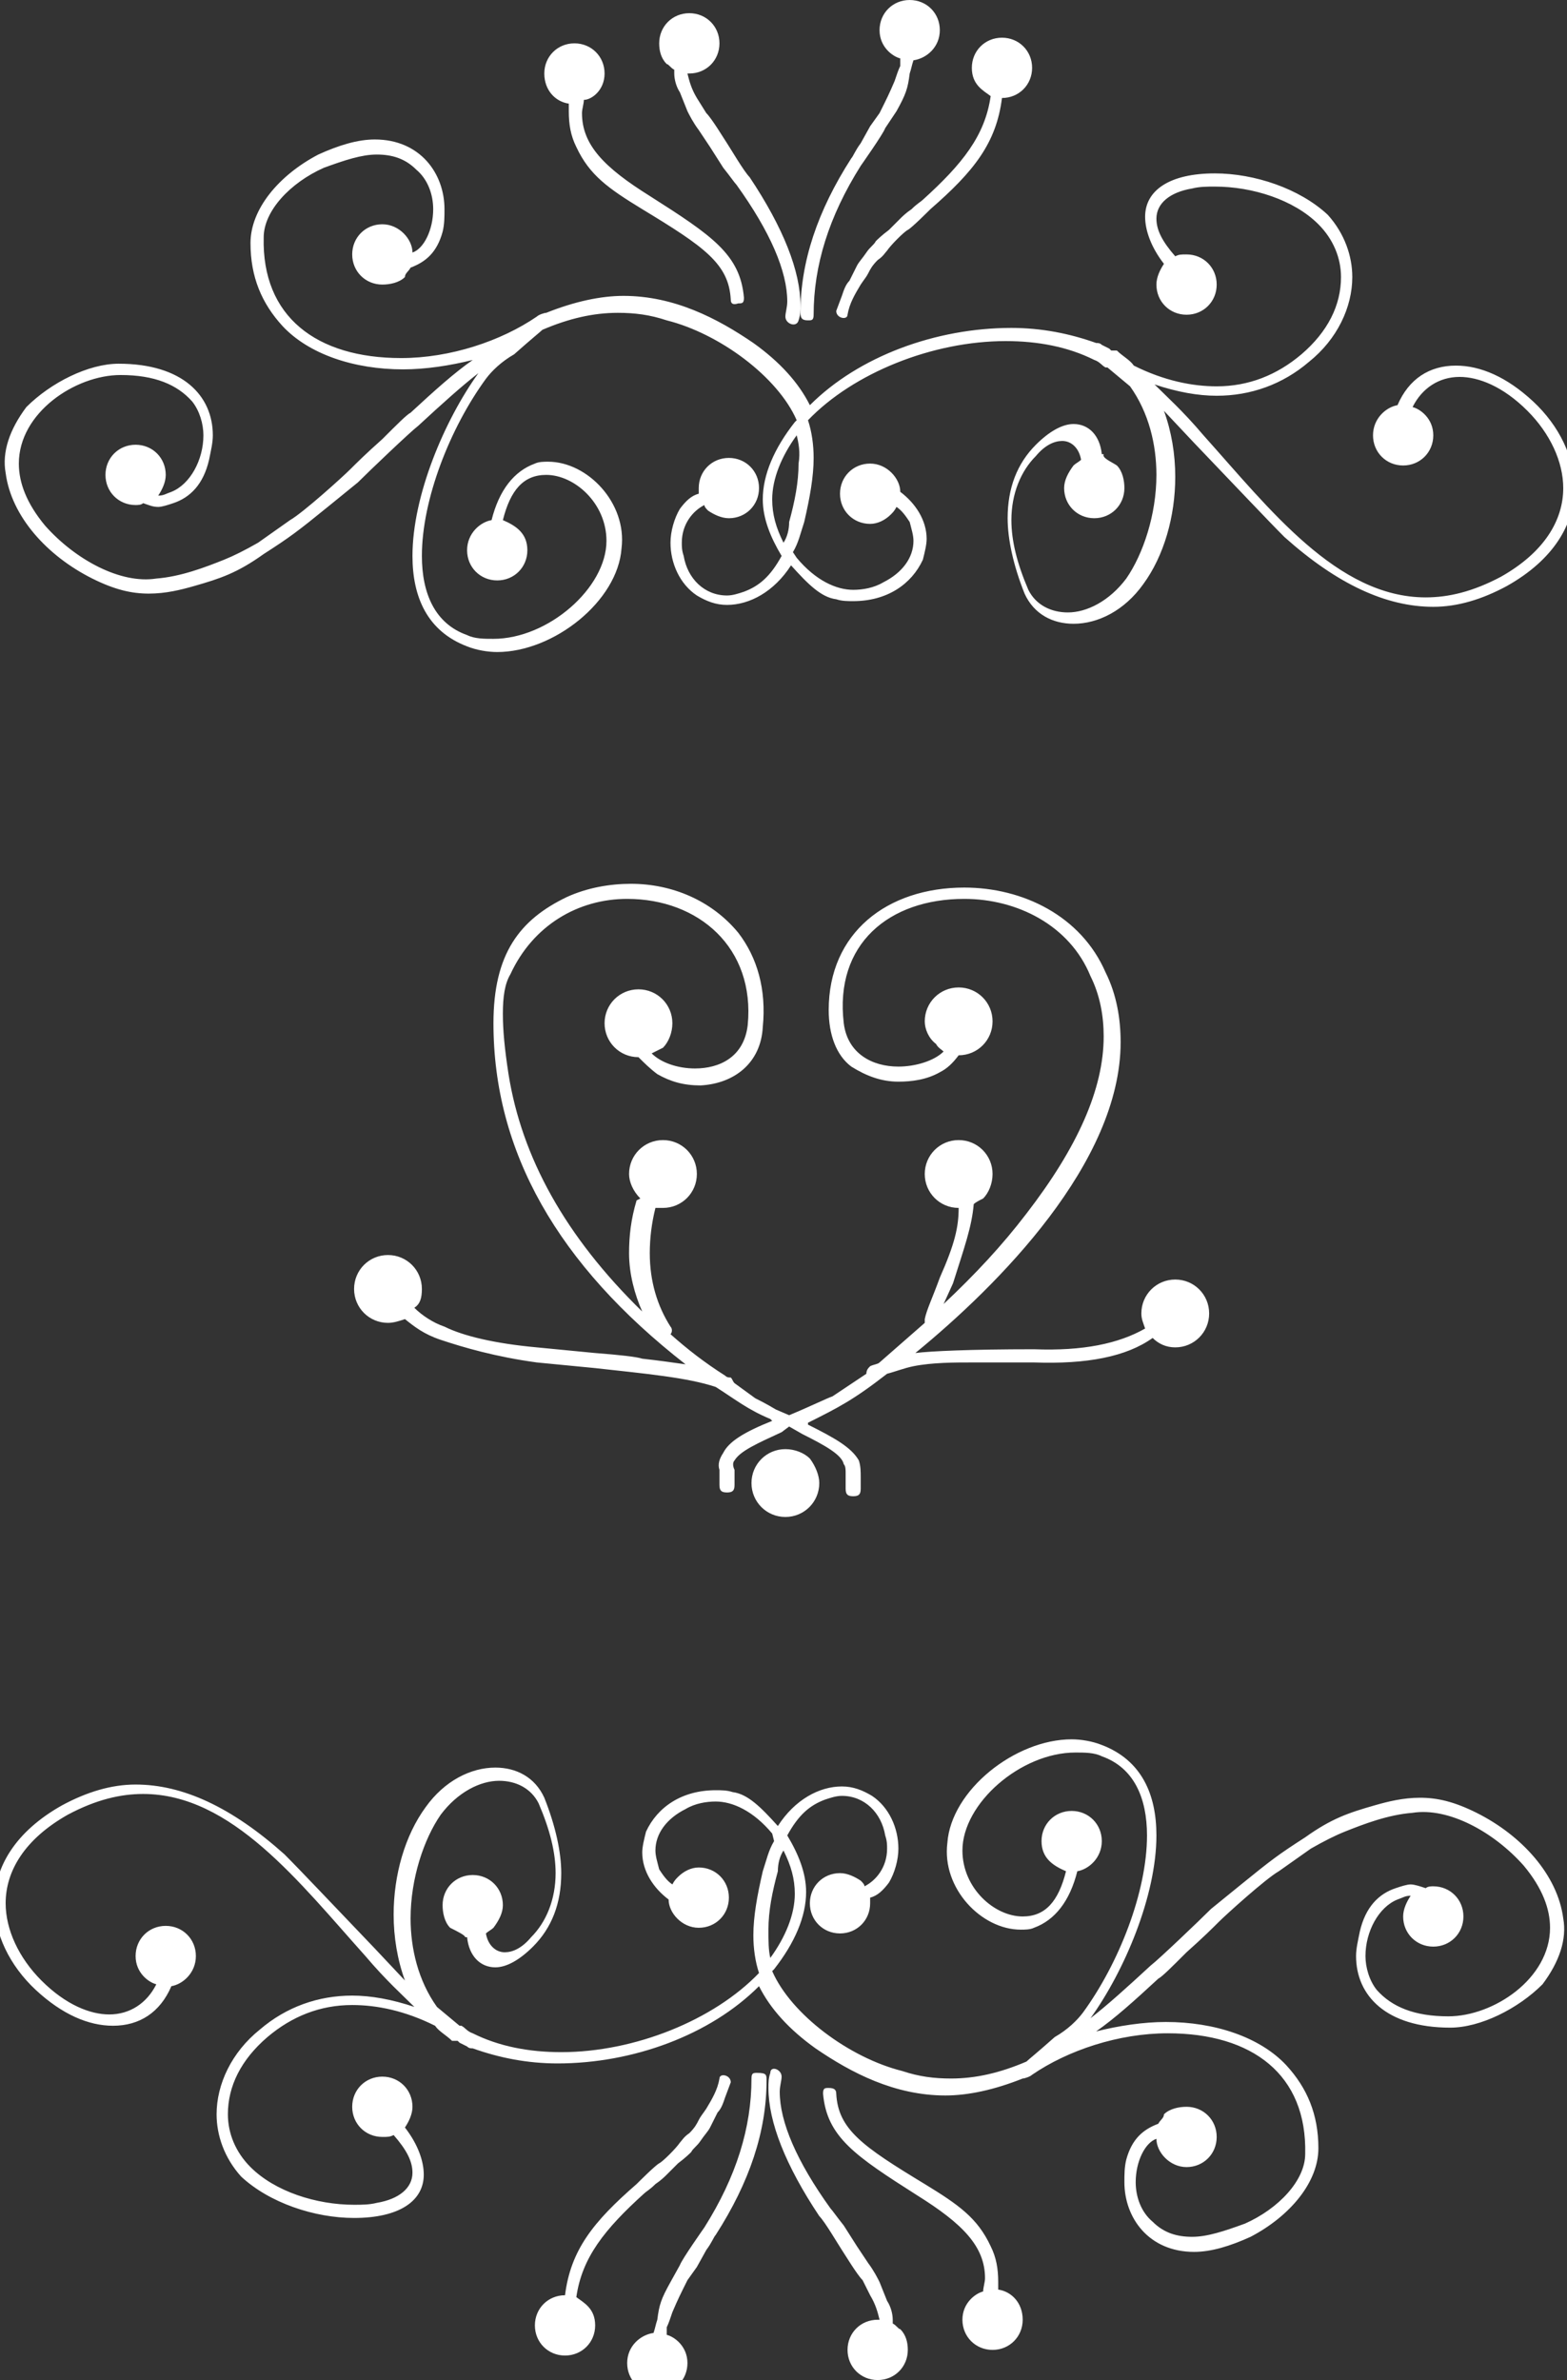 <?xml version="1.0" encoding="utf-8"?>
<!-- Generator: Adobe Illustrator 18.1.1, SVG Export Plug-In . SVG Version: 6.00 Build 0)  -->
<svg version="1.1" id="Layer_1" xmlns="http://www.w3.org/2000/svg" xmlns:xlink="http://www.w3.org/1999/xlink" x="0px" y="0px"
	 viewBox="0 0 83.2 126.3" enable-background="new 0 0 83.2 126.3" xml:space="preserve">
<rect x="0" y="0" width="83.2" height="126.3" fill="#333333" stroke="none"/>
<g>
	<g>
		<g>
			<path fill="#FFFFFF" d="M59.3,24.7c0.3,0.3,0.4,0.8,0.4,1.2c0,0.9-0.7,1.6-1.6,1.6s-1.6-0.7-1.6-1.6c0-0.4,0.2-0.8,0.5-1.2
				c0.1-0.1,0.3-0.2,0.4-0.3c-0.1-0.6-0.5-1-1-1c-0.4,0-0.9,0.2-1.4,0.8c-0.8,0.8-1.3,2-1.3,3.4c0,1.1,0.3,2.3,0.9,3.7
				c0.4,0.8,1.2,1.2,2.1,1.2c1,0,2.2-0.6,3.1-1.8c0.9-1.3,1.6-3.4,1.6-5.5c0-1.6-0.4-3.3-1.4-4.7l-1.2-1h-0.1
				c-0.2-0.1-0.3-0.3-0.6-0.4c-1.4-0.7-3-1-4.7-1c-3.9,0-8.1,1.7-10.5,4.2c0.2,0.6,0.3,1.3,0.3,2c0,1-0.2,2.1-0.5,3.4
				c-0.2,0.6-0.3,1.1-0.6,1.6l0.2,0.3c1,1.2,2.1,1.7,3,1.7c0.5,0,1.1-0.1,1.6-0.4c1-0.5,1.6-1.3,1.6-2.2c0-0.3-0.1-0.6-0.2-1
				c-0.2-0.3-0.4-0.6-0.7-0.8c-0.1,0.2-0.2,0.3-0.3,0.4c-0.3,0.3-0.7,0.5-1.1,0.5c-0.9,0-1.6-0.7-1.6-1.6c0-0.9,0.7-1.6,1.6-1.6
				c0.9,0,1.6,0.8,1.6,1.5c0.8,0.6,1.4,1.5,1.4,2.5c0,0.3-0.1,0.7-0.2,1.1c-0.6,1.3-1.9,2.2-3.7,2.2c-0.3,0-0.6,0-0.9-0.1
				c-0.8-0.1-1.5-0.8-2.4-1.8c-0.9,1.4-2.2,2.1-3.4,2.1c-0.6,0-1.1-0.2-1.6-0.5c-0.9-0.6-1.4-1.7-1.4-2.8c0-0.6,0.2-1.3,0.5-1.8
				c0.3-0.4,0.6-0.7,1-0.8c0-0.1,0-0.3,0-0.3c0-0.9,0.7-1.6,1.6-1.6c0.9,0,1.6,0.7,1.6,1.6s-0.7,1.6-1.6,1.6c-0.4,0-0.8-0.2-1.1-0.4
				c-0.1-0.1-0.2-0.2-0.2-0.3c-0.6,0.3-1.2,1-1.2,2c0,0.2,0,0.4,0.1,0.7c0.2,1.2,1.1,2.1,2.3,2.1c0.3,0,0.6-0.1,0.9-0.2
				c0.8-0.3,1.4-0.8,2-1.9c-0.6-1-1-2-1-3c0-1.3,0.6-2.7,1.7-4.1l0.1-0.1c-1-2.3-4.1-4.6-6.9-5.3c-0.9-0.3-1.7-0.4-2.6-0.4
				c-1.3,0-2.6,0.3-4,0.9c-0.1,0.1-0.6,0.5-1.5,1.3c-0.7,0.4-1.2,0.9-1.5,1.3c-1.9,2.6-3.4,6.4-3.4,9.4c0,2,0.7,3.6,2.4,4.2
				c0.4,0.2,0.9,0.2,1.4,0.2c2.9,0,6-2.7,6-5.2c0-2-1.7-3.5-3.2-3.5c-1.2,0-1.9,0.8-2.3,2.4c0.7,0.3,1.3,0.7,1.3,1.6
				s-0.7,1.6-1.6,1.6c-0.9,0-1.6-0.7-1.6-1.6s0.7-1.5,1.3-1.6c0.4-1.6,1.2-2.6,2.3-3c0.2-0.1,0.5-0.1,0.7-0.1c2.1,0,4.2,2.2,3.9,4.6
				c-0.2,2.8-3.6,5.5-6.6,5.5c-0.5,0-1.1-0.1-1.6-0.3c-2.1-0.8-2.9-2.6-2.9-4.8c0-3.2,1.7-7.2,3.5-9.7c-0.9,0.7-1.9,1.6-3.2,2.8
				c-0.4,0.3-2.6,2.4-3.2,3l-1.6,1.3c-1.6,1.3-2,1.6-3.4,2.5c-1.4,1-2.3,1.3-3.7,1.7c-0.7,0.2-1.5,0.4-2.4,0.4c-0.9,0-1.8-0.2-3-0.8
				c-2.4-1.2-4.3-3.3-4.6-5.6c-0.2-1.1,0.2-2.3,1.1-3.5c1.3-1.3,3.3-2.3,4.9-2.3c3.4,0,5,1.7,5,3.8c0,0.4-0.1,0.8-0.2,1.3
				c-0.3,1.3-1,2-1.9,2.3c-0.3,0.1-0.6,0.2-0.8,0.2c-0.3,0-0.5-0.1-0.8-0.2c-0.1,0.1-0.3,0.1-0.4,0.1c-0.9,0-1.6-0.7-1.6-1.6
				s0.7-1.6,1.6-1.6s1.6,0.7,1.6,1.6c0,0.4-0.2,0.8-0.4,1.1c0.3,0,0.4-0.1,0.7-0.2c1-0.4,1.7-1.7,1.7-3c0-0.6-0.2-1.3-0.6-1.8
				c-0.8-0.9-2-1.4-3.8-1.4c-2.4,0-5.4,2-5.4,4.7c0,1,0.4,2.1,1.4,3.3c1.6,1.8,4,3.1,5.9,2.8c1.3-0.1,2.6-0.6,3.6-1
				c0.5-0.2,1.1-0.5,1.8-0.9l1.7-1.2c0.7-0.4,2.8-2.3,3.2-2.7c0.3-0.3,0.8-0.8,1.7-1.6c0.8-0.8,1.3-1.3,1.5-1.4
				c1.3-1.2,2.3-2.1,3.3-2.8c-1.2,0.3-2.5,0.5-3.7,0.5c-2.6,0-5-0.8-6.4-2.3c-1.1-1.2-1.7-2.6-1.7-4.4c0-1.8,1.5-3.6,3.6-4.7
				c1.1-0.5,2.1-0.8,3-0.8c2.4,0,3.7,1.8,3.7,3.7c0,0.4,0,0.8-0.1,1.2c-0.3,1.1-0.9,1.6-1.7,1.9c-0.1,0.2-0.3,0.3-0.3,0.5
				c-0.3,0.3-0.8,0.4-1.2,0.4c-0.9,0-1.6-0.7-1.6-1.6s0.7-1.6,1.6-1.6c0.9,0,1.6,0.8,1.6,1.5c0.6-0.2,1.1-1.2,1.1-2.3
				c0-0.8-0.3-1.6-0.9-2.1c-0.6-0.6-1.3-0.8-2.1-0.8c-0.8,0-1.7,0.3-2.8,0.7c-1.8,0.8-3.2,2.3-3.2,3.7c-0.1,4.2,2.8,6.4,7.3,6.4
				c2.6,0,5.3-0.9,7.2-2.2c0.1-0.1,0.4-0.2,0.5-0.2c1.5-0.6,2.9-0.9,4.1-0.9c2.7,0,5,1.2,6.9,2.5c1.4,1,2.4,2.1,3,3.3
				c2.6-2.6,6.7-4.1,10.7-4.1c1.6,0,3.1,0.3,4.5,0.8c0.1,0,0.2,0,0.3,0.1l0.4,0.2l0.1,0.1h0.3c0.3,0.3,0.7,0.5,0.9,0.8
				c1.6,0.8,3.1,1.1,4.4,1.1c1.7,0,3.2-0.6,4.5-1.7c1.4-1.2,2.1-2.6,2.1-4.1c0-1-0.4-2-1.2-2.8c-1.3-1.3-3.5-2-5.5-2
				c-0.4,0-0.8,0-1.2,0.1c-1.2,0.2-1.9,0.8-1.9,1.6c0,0.6,0.3,1.2,1,2c0.2-0.1,0.3-0.1,0.6-0.1c0.9,0,1.6,0.7,1.6,1.6
				s-0.7,1.6-1.6,1.6c-0.9,0-1.6-0.7-1.6-1.6c0-0.4,0.2-0.8,0.4-1.1c-0.7-0.9-1-1.8-1-2.5c0-1.4,1.3-2.3,3.7-2.3
				c2.1,0,4.5,0.8,6,2.2c0.9,1,1.3,2.2,1.3,3.3c0,1.6-0.8,3.3-2.3,4.5c-1.4,1.2-3.1,1.8-4.9,1.8c-1,0-2.1-0.2-3.3-0.6
				c0.6,0.6,1.5,1.4,2.6,2.7c3.5,3.9,7.1,8.6,11.8,8.6c1.2,0,2.5-0.3,4-1.1c2.3-1.3,3.3-3,3.3-4.7c0-1.4-0.7-2.9-1.9-4.1
				c-1.3-1.3-2.6-1.8-3.6-1.8c-1.1,0-2,0.6-2.5,1.6c0.4,0.1,1.1,0.6,1.1,1.5c0,0.9-0.7,1.6-1.6,1.6c-0.9,0-1.6-0.7-1.6-1.6
				c0-0.9,0.7-1.5,1.3-1.6c0.6-1.4,1.7-2.1,3.1-2.1c1.3,0,2.7,0.6,4.1,1.9c1.4,1.3,2.2,3,2.2,4.6c0,1.9-1.1,3.8-3.6,5.2
				c-1.3,0.7-2.6,1.1-3.9,1.1c-2.5,0-5.1-1.2-7.9-3.7c-0.9-0.9-2.5-2.6-4.8-5l-1.6-1.7c0.4,1.1,0.6,2.3,0.6,3.5
				c0,2.1-0.6,4.2-1.7,5.7c-1,1.4-2.4,2.1-3.7,2.1c-1.1,0-2.1-0.5-2.6-1.6c-0.6-1.5-0.9-2.9-0.9-4c0-1.6,0.5-2.9,1.5-3.9
				c0.7-0.7,1.4-1.1,2-1.1c0.8,0,1.4,0.6,1.5,1.6c0.1,0,0.1,0,0.1,0C58.5,24.3,59,24.5,59.3,24.7L59.3,24.7z M38.8,15.9
				c-0.1-1.9-1.4-2.8-4.7-4.8c-1.8-1.1-2.8-1.8-3.5-3.3c-0.3-0.6-0.4-1.2-0.4-1.9c0-0.1,0-0.3,0-0.4c-0.7-0.1-1.3-0.7-1.3-1.6
				s0.7-1.6,1.6-1.6c0.9,0,1.6,0.7,1.6,1.6S31.4,5.3,31,5.3c0,0.2-0.1,0.5-0.1,0.7c0,1.7,1.2,2.9,3.6,4.4c3.3,2.1,4.8,3.1,5,5.4
				c0,0.3-0.1,0.3-0.3,0.3C38.9,16.2,38.8,16.1,38.8,15.9L38.8,15.9z M41.7,16.8c0-0.2,0.1-0.5,0.1-0.8c0-1.6-0.9-3.7-2.7-6.2
				c-0.1-0.1-0.3-0.4-0.7-0.9l-0.7-1.1l-0.6-0.9c-0.3-0.4-0.5-0.8-0.6-1l-0.4-1c-0.2-0.3-0.3-0.7-0.3-1c0-0.1,0-0.1,0-0.2
				c-0.2-0.1-0.3-0.3-0.4-0.3c-0.3-0.3-0.4-0.7-0.4-1.1c0-0.9,0.7-1.6,1.6-1.6s1.6,0.7,1.6,1.6s-0.7,1.6-1.6,1.6c0,0,0,0-0.1,0
				c0.1,0.4,0.2,0.8,0.5,1.3L37.5,6c0.3,0.3,0.9,1.3,1.1,1.6c0.2,0.3,0.9,1.5,1.2,1.8c1.8,2.7,2.7,5,2.7,6.8c0,0.3,0,0.5-0.1,0.8
				C42.3,17.4,41.7,17.2,41.7,16.8C41.7,16.8,41.7,16.8,41.7,16.8L41.7,16.8z M42.3,23.1c-0.8,1.1-1.3,2.3-1.3,3.4
				c0,0.8,0.2,1.5,0.6,2.3c0.2-0.3,0.3-0.7,0.3-1.1c0.3-1.1,0.5-2.1,0.5-3.1C42.5,24,42.4,23.5,42.3,23.1L42.3,23.1z M42.5,16.6
				c0-2.7,0.9-5.4,2.7-8.2c0.1-0.1,0.2-0.4,0.5-0.8l0.5-0.9L46.7,6c0.4-0.8,0.5-1,0.8-1.7c0.1-0.3,0.2-0.6,0.3-0.8
				c0-0.2,0-0.3,0-0.4c-0.4-0.1-1.1-0.6-1.1-1.5c0-0.9,0.7-1.6,1.6-1.6c0.9,0,1.6,0.7,1.6,1.6c0,0.9-0.7,1.5-1.4,1.6
				c-0.1,0.3-0.1,0.4-0.2,0.7c-0.1,0.8-0.2,1.1-0.7,2L47,6.8c-0.1,0.3-1.3,2-1.3,2c-1.7,2.7-2.5,5.3-2.5,7.9c0,0.3-0.1,0.3-0.3,0.3
				C42.6,17,42.5,16.9,42.5,16.6z M44.4,16.5l0.3-0.8c0.1-0.3,0.2-0.6,0.4-0.8l0.4-0.8c0.1-0.2,0.3-0.4,0.5-0.7s0.4-0.4,0.5-0.6
				c0.1-0.1,0.3-0.3,0.7-0.6c0.3-0.3,0.5-0.5,0.6-0.6s0.3-0.3,0.6-0.5c0.3-0.3,0.5-0.4,0.6-0.5c2.1-1.9,3.3-3.4,3.6-5.5
				c-0.4-0.3-1-0.6-1-1.5c0-0.9,0.7-1.6,1.6-1.6s1.6,0.7,1.6,1.6c0,0.9-0.7,1.6-1.6,1.6c-0.3,2.4-1.5,3.9-3.8,5.9
				c-0.1,0.1-1,1-1.2,1.1s-0.9,0.8-1.1,1.1c-0.1,0.1-0.2,0.3-0.5,0.5c-0.3,0.3-0.4,0.5-0.5,0.7c-0.1,0.2-0.2,0.3-0.4,0.6
				c-0.3,0.5-0.6,1-0.7,1.6C45,17,44.4,16.9,44.4,16.5C44.4,16.5,44.4,16.5,44.4,16.5L44.4,16.5z"/>
		</g>
	</g>
	<g>
		<g>
			<path fill="#FFFFFF" d="M23.9,102.3c-0.3-0.3-0.4-0.8-0.4-1.2c0-0.9,0.7-1.6,1.6-1.6s1.6,0.7,1.6,1.6c0,0.4-0.2,0.8-0.5,1.2
				c-0.1,0.1-0.3,0.2-0.4,0.3c0.1,0.6,0.5,1,1,1c0.4,0,0.9-0.2,1.4-0.8c0.8-0.8,1.3-2,1.3-3.4c0-1.1-0.3-2.3-0.9-3.7
				c-0.4-0.8-1.2-1.2-2.1-1.2c-1,0-2.2,0.6-3.1,1.8c-0.9,1.3-1.6,3.4-1.6,5.5c0,1.6,0.4,3.3,1.4,4.7l1.2,1h0.1
				c0.2,0.1,0.3,0.3,0.6,0.4c1.4,0.7,3,1,4.7,1c3.9,0,8.1-1.7,10.5-4.2c-0.2-0.6-0.3-1.3-0.3-2c0-1,0.2-2.1,0.5-3.4
				c0.2-0.6,0.3-1.1,0.6-1.6L41,97.3c-1-1.2-2.1-1.7-3-1.7c-0.5,0-1.1,0.1-1.6,0.4c-1,0.5-1.6,1.3-1.6,2.2c0,0.3,0.1,0.6,0.2,1
				c0.2,0.3,0.4,0.6,0.7,0.8c0.1-0.2,0.2-0.3,0.3-0.4c0.3-0.3,0.7-0.5,1.1-0.5c0.9,0,1.6,0.7,1.6,1.6c0,0.9-0.7,1.6-1.6,1.6
				c-0.9,0-1.6-0.8-1.6-1.5c-0.8-0.6-1.4-1.5-1.4-2.5c0-0.3,0.1-0.7,0.2-1.1c0.6-1.3,1.9-2.2,3.7-2.2c0.3,0,0.6,0,0.9,0.1
				c0.8,0.1,1.5,0.8,2.4,1.8c0.9-1.4,2.2-2.1,3.4-2.1c0.6,0,1.1,0.2,1.6,0.5c0.9,0.6,1.4,1.7,1.4,2.8c0,0.6-0.2,1.3-0.5,1.8
				c-0.3,0.4-0.6,0.7-1,0.8c0,0.1,0,0.3,0,0.3c0,0.9-0.7,1.6-1.6,1.6c-0.9,0-1.6-0.7-1.6-1.6s0.7-1.6,1.6-1.6c0.4,0,0.8,0.2,1.1,0.4
				c0.1,0.1,0.2,0.2,0.2,0.3c0.6-0.3,1.2-1,1.2-2c0-0.2,0-0.4-0.1-0.7c-0.2-1.2-1.1-2.1-2.3-2.1c-0.3,0-0.6,0.1-0.9,0.2
				c-0.8,0.3-1.4,0.8-2,1.9c0.6,1,1,2,1,3c0,1.3-0.6,2.7-1.7,4.1l-0.1,0.1c1,2.3,4.1,4.6,6.9,5.3c0.9,0.3,1.7,0.4,2.6,0.4
				c1.3,0,2.6-0.3,4-0.9c0.1-0.1,0.6-0.5,1.5-1.3c0.7-0.4,1.2-0.9,1.5-1.3c1.9-2.6,3.4-6.4,3.4-9.4c0-2-0.7-3.6-2.4-4.2
				c-0.4-0.2-0.9-0.2-1.4-0.2c-2.9,0-6,2.7-6,5.2c0,2,1.7,3.5,3.2,3.5c1.2,0,1.9-0.8,2.3-2.4c-0.7-0.3-1.3-0.7-1.3-1.6
				s0.7-1.6,1.6-1.6c0.9,0,1.6,0.7,1.6,1.6s-0.7,1.5-1.3,1.6c-0.4,1.6-1.2,2.6-2.3,3c-0.2,0.1-0.5,0.1-0.7,0.1
				c-2.1,0-4.2-2.2-3.9-4.6c0.2-2.8,3.6-5.5,6.6-5.5c0.5,0,1.1,0.1,1.6,0.3c2.1,0.8,2.9,2.6,2.9,4.8c0,3.2-1.7,7.2-3.5,9.7
				c0.9-0.7,1.9-1.6,3.2-2.8c0.4-0.3,2.6-2.4,3.2-3l1.6-1.3c1.6-1.3,2-1.6,3.4-2.5c1.4-1,2.3-1.3,3.7-1.7c0.7-0.2,1.5-0.4,2.4-0.4
				c0.9,0,1.8,0.2,3,0.8c2.4,1.2,4.3,3.3,4.6,5.6c0.2,1.1-0.2,2.3-1.1,3.5c-1.3,1.3-3.3,2.3-4.9,2.3c-3.4,0-5-1.7-5-3.8
				c0-0.4,0.1-0.8,0.2-1.3c0.3-1.3,1-2,1.9-2.3c0.3-0.1,0.6-0.2,0.8-0.2s0.5,0.1,0.8,0.2c0.1-0.1,0.3-0.1,0.4-0.1
				c0.9,0,1.6,0.7,1.6,1.6s-0.7,1.6-1.6,1.6s-1.6-0.7-1.6-1.6c0-0.4,0.2-0.8,0.4-1.1c-0.3,0-0.4,0.1-0.7,0.2c-1,0.4-1.7,1.7-1.7,3
				c0,0.6,0.2,1.3,0.6,1.8c0.8,0.9,2,1.4,3.8,1.4c2.4,0,5.4-2,5.4-4.7c0-1-0.4-2.1-1.4-3.3c-1.6-1.8-4-3.1-5.9-2.8
				c-1.3,0.1-2.6,0.6-3.6,1c-0.5,0.2-1.1,0.5-1.8,0.9l-1.7,1.2c-0.7,0.4-2.8,2.3-3.2,2.7c-0.3,0.3-0.8,0.8-1.7,1.6
				c-0.8,0.8-1.3,1.3-1.5,1.4c-1.3,1.2-2.3,2.1-3.3,2.8c1.2-0.3,2.5-0.5,3.7-0.5c2.6,0,5,0.8,6.4,2.3c1.1,1.2,1.7,2.6,1.7,4.4
				c0,1.8-1.5,3.6-3.6,4.7c-1.1,0.5-2.1,0.8-3,0.8c-2.4,0-3.7-1.8-3.7-3.7c0-0.4,0-0.8,0.1-1.2c0.3-1.1,0.9-1.6,1.7-1.9
				c0.1-0.2,0.3-0.3,0.3-0.5c0.3-0.3,0.8-0.4,1.2-0.4c0.9,0,1.6,0.7,1.6,1.6s-0.7,1.6-1.6,1.6c-0.9,0-1.6-0.8-1.6-1.5
				c-0.6,0.2-1.1,1.2-1.1,2.3c0,0.8,0.3,1.6,0.9,2.1c0.6,0.6,1.3,0.8,2.1,0.8c0.8,0,1.7-0.3,2.8-0.7c1.8-0.8,3.2-2.3,3.2-3.7
				c0.1-4.2-2.8-6.4-7.3-6.4c-2.6,0-5.3,0.9-7.2,2.2c-0.1,0.1-0.4,0.2-0.5,0.2c-1.5,0.6-2.9,0.9-4.1,0.9c-2.7,0-5-1.2-6.9-2.5
				c-1.4-1-2.4-2.1-3-3.3c-2.6,2.6-6.7,4.1-10.7,4.1c-1.6,0-3.1-0.3-4.5-0.8c-0.1,0-0.2,0-0.3-0.1l-0.4-0.2l-0.1-0.1h-0.3
				c-0.3-0.3-0.7-0.5-0.9-0.8c-1.6-0.8-3.1-1.1-4.4-1.1c-1.7,0-3.2,0.6-4.5,1.7c-1.4,1.2-2.1,2.6-2.1,4.1c0,1,0.4,2,1.2,2.8
				c1.3,1.3,3.5,2,5.5,2c0.4,0,0.8,0,1.2-0.1c1.2-0.2,1.9-0.8,1.9-1.6c0-0.6-0.3-1.2-1-2c-0.2,0.1-0.3,0.1-0.6,0.1
				c-0.9,0-1.6-0.7-1.6-1.6s0.7-1.6,1.6-1.6c0.9,0,1.6,0.7,1.6,1.6c0,0.4-0.2,0.8-0.4,1.1c0.7,0.9,1,1.8,1,2.5
				c0,1.4-1.3,2.3-3.7,2.3c-2.1,0-4.5-0.8-6-2.2c-0.9-1-1.3-2.2-1.3-3.3c0-1.6,0.8-3.3,2.3-4.5c1.4-1.2,3.1-1.8,4.9-1.8
				c1,0,2.1,0.2,3.3,0.6c-0.6-0.6-1.5-1.4-2.6-2.7c-3.5-3.9-7.1-8.6-11.8-8.6c-1.2,0-2.5,0.3-4,1.1c-2.3,1.3-3.3,3-3.3,4.7
				c0,1.4,0.7,2.9,1.9,4.1c1.3,1.3,2.6,1.8,3.6,1.8c1.1,0,2-0.6,2.5-1.6c-0.4-0.1-1.1-0.6-1.1-1.5c0-0.9,0.7-1.6,1.6-1.6
				c0.9,0,1.6,0.7,1.6,1.6c0,0.9-0.7,1.5-1.3,1.6c-0.6,1.4-1.7,2.1-3.1,2.1c-1.3,0-2.7-0.6-4.1-1.9c-1.4-1.3-2.2-3-2.2-4.6
				c0-1.9,1.1-3.8,3.6-5.2c1.3-0.7,2.6-1.1,3.9-1.1c2.5,0,5.1,1.2,7.9,3.7c0.9,0.9,2.5,2.6,4.8,5l1.6,1.7c-0.4-1.1-0.6-2.3-0.6-3.5
				c0-2.1,0.6-4.2,1.7-5.7c1-1.4,2.4-2.1,3.7-2.1c1.1,0,2.1,0.5,2.6,1.6c0.6,1.5,0.9,2.9,0.9,4c0,1.6-0.5,2.9-1.5,3.9
				c-0.7,0.7-1.4,1.1-2,1.1c-0.8,0-1.4-0.6-1.5-1.6c-0.1,0-0.1,0-0.1,0C24.7,102.7,24.3,102.5,23.9,102.3L23.9,102.3z M38.8,110.5
				l-0.3,0.8c-0.1,0.3-0.2,0.6-0.4,0.8l-0.4,0.8c-0.1,0.2-0.3,0.4-0.5,0.7s-0.4,0.4-0.5,0.6c-0.1,0.1-0.3,0.3-0.7,0.6
				c-0.3,0.3-0.5,0.5-0.6,0.6s-0.3,0.3-0.6,0.5c-0.3,0.3-0.5,0.4-0.6,0.5c-2.1,1.9-3.3,3.4-3.6,5.5c0.4,0.3,1,0.6,1,1.5
				c0,0.9-0.7,1.6-1.6,1.6s-1.6-0.7-1.6-1.6c0-0.9,0.7-1.6,1.6-1.6c0.3-2.4,1.5-3.9,3.8-5.9c0.1-0.1,1-1,1.2-1.1s0.9-0.8,1.1-1.1
				c0.1-0.1,0.2-0.3,0.5-0.5c0.3-0.3,0.4-0.5,0.5-0.7c0.1-0.2,0.2-0.3,0.4-0.6c0.3-0.5,0.6-1,0.7-1.6
				C38.2,110,38.8,110.1,38.8,110.5C38.8,110.5,38.8,110.5,38.8,110.5L38.8,110.5z M40.7,110.4c0,2.7-0.9,5.4-2.7,8.2
				c-0.1,0.1-0.2,0.4-0.5,0.8l-0.5,0.9l-0.5,0.7c-0.4,0.8-0.5,1-0.8,1.7c-0.1,0.3-0.2,0.6-0.3,0.8c0,0.2,0,0.3,0,0.4
				c0.4,0.1,1.1,0.6,1.1,1.5c0,0.9-0.7,1.6-1.6,1.6c-0.9,0-1.6-0.7-1.6-1.6c0-0.9,0.7-1.5,1.4-1.6c0.1-0.3,0.1-0.4,0.2-0.7
				c0.1-0.8,0.2-1.1,0.7-2l0.5-0.9c0.1-0.3,1.3-2,1.3-2c1.7-2.7,2.5-5.3,2.5-7.9c0-0.3,0.1-0.3,0.3-0.3
				C40.7,110,40.7,110.1,40.7,110.4z M41.5,110.2c0,0.2-0.1,0.5-0.1,0.8c0,1.6,0.9,3.7,2.7,6.2c0.1,0.1,0.3,0.4,0.7,0.9l0.7,1.1
				l0.6,0.9c0.3,0.4,0.5,0.8,0.6,1l0.4,1c0.2,0.3,0.3,0.7,0.3,1c0,0.1,0,0.1,0,0.2c0.2,0.1,0.3,0.3,0.4,0.3c0.3,0.3,0.4,0.7,0.4,1.1
				c0,0.9-0.7,1.6-1.6,1.6s-1.6-0.7-1.6-1.6s0.7-1.6,1.6-1.6c0,0,0,0,0.1,0c-0.1-0.4-0.2-0.8-0.5-1.3l-0.4-0.8
				c-0.3-0.3-0.9-1.3-1.1-1.6c-0.2-0.3-0.9-1.5-1.2-1.8c-1.8-2.7-2.7-5-2.7-6.8c0-0.3,0-0.5,0.1-0.8
				C40.9,109.6,41.5,109.8,41.5,110.2C41.5,110.2,41.5,110.2,41.5,110.2L41.5,110.2z M40.9,103.9c0.8-1.1,1.3-2.3,1.3-3.4
				c0-0.8-0.2-1.5-0.6-2.3c-0.2,0.3-0.3,0.7-0.3,1.1c-0.3,1.1-0.5,2.1-0.5,3.1C40.8,103,40.8,103.5,40.9,103.9L40.9,103.9z
				 M44.4,111.1c0.1,1.9,1.4,2.8,4.7,4.8c1.8,1.1,2.8,1.8,3.5,3.3c0.3,0.6,0.4,1.2,0.4,1.9c0,0.1,0,0.3,0,0.4
				c0.7,0.1,1.3,0.7,1.3,1.6s-0.7,1.6-1.6,1.6c-0.9,0-1.6-0.7-1.6-1.6s0.7-1.4,1.1-1.5c0-0.2,0.1-0.5,0.1-0.7c0-1.7-1.2-2.9-3.6-4.4
				c-3.3-2.1-4.8-3.1-5-5.4c0-0.3,0.1-0.3,0.3-0.3C44.3,110.8,44.4,110.9,44.4,111.1L44.4,111.1z"/>
		</g>
	</g>
	<g>
		<g>
			<path fill="#FFFFFF" d="M49.1,70.2V70c0.1-0.5,0.4-1.1,0.8-2.2c0.8-1.8,1-2.7,1-3.7c-1,0-1.8-0.8-1.8-1.8s0.8-1.8,1.8-1.8
				s1.8,0.8,1.8,1.8c0,0.5-0.2,1-0.5,1.3c-0.2,0.1-0.4,0.2-0.5,0.3c-0.1,1.2-0.5,2.3-1.1,4.2l-0.5,1.1c1.7-1.6,3.1-3.1,4.4-4.8
				c2.7-3.5,4.1-6.6,4.1-9.4c0-1.1-0.2-2.2-0.7-3.2c-1.1-2.7-3.9-4.1-6.7-4.1c-4,0-6.9,2.4-6.4,6.6c0.2,1.6,1.5,2.3,2.9,2.3
				c0.9,0,1.9-0.3,2.4-0.8c-0.1-0.1-0.3-0.2-0.4-0.4c-0.4-0.3-0.6-0.8-0.6-1.2c0-1,0.8-1.8,1.8-1.8c1,0,1.8,0.8,1.8,1.8
				c0,1-0.8,1.8-1.8,1.8c-0.3,0.4-0.6,0.7-1,0.9c-0.7,0.4-1.5,0.5-2.2,0.5c-0.9,0-1.7-0.3-2.5-0.8c-0.8-0.6-1.2-1.7-1.2-3
				c0-4.1,3.1-6.5,7.2-6.5c3.1,0,6.2,1.5,7.5,4.5c0.6,1.2,0.8,2.5,0.8,3.7c0,6.4-6.5,12.9-10.9,16.5c0.8-0.1,2.9-0.2,6.3-0.2
				c2.6,0.1,4.5-0.3,5.9-1.1c-0.1-0.3-0.2-0.5-0.2-0.8c0-1,0.8-1.8,1.8-1.8s1.8,0.8,1.8,1.8s-0.8,1.8-1.8,1.8
				c-0.5,0-0.9-0.2-1.2-0.5c-1.4,1-3.5,1.4-6.3,1.3h-3.3c-0.9,0-2.1,0-3.1,0.2c-0.5,0.1-1,0.3-1.4,0.4c-1.8,1.4-2.6,1.8-4.2,2.6v0.1
				c1.4,0.7,2.3,1.2,2.7,1.9c0.1,0.3,0.1,0.6,0.1,0.9V79c0,0.3-0.1,0.4-0.4,0.4c-0.3,0-0.4-0.1-0.4-0.4v-0.8c0-0.2,0-0.4-0.1-0.5
				c-0.1-0.5-1-1-2.2-1.6l-0.7-0.4L41.5,76c-1.3,0.6-2.2,1-2.5,1.5c-0.1,0.1-0.1,0.3,0,0.5v0.8c0,0.3-0.1,0.4-0.4,0.4
				c-0.3,0-0.4-0.1-0.4-0.4V78c-0.1-0.3,0-0.6,0.2-0.9c0.3-0.6,1.1-1.1,2.6-1.7l-0.1-0.1c-1.2-0.5-1.8-1-2.9-1.7
				c-1.5-0.5-3.7-0.7-6.4-1l-3.1-0.3c-2.2-0.3-3.9-0.8-5.1-1.2c-0.9-0.3-1.4-0.7-1.9-1.1c-0.3,0.1-0.6,0.2-0.9,0.2
				c-1,0-1.8-0.8-1.8-1.8s0.8-1.8,1.8-1.8c1,0,1.8,0.8,1.8,1.8c0,0.5-0.1,0.8-0.4,1c0.4,0.4,1,0.8,1.6,1c1,0.5,2.7,0.9,4.9,1.1
				l3.1,0.3c1.3,0.1,2.2,0.2,2.5,0.3c0.9,0.1,1.6,0.2,2.3,0.3c-6.8-5.3-10.2-11.3-10.2-18.1c0-3.7,1.4-5.5,3.9-6.7
				c1.1-0.5,2.3-0.7,3.4-0.7c2.2,0,4.3,0.9,5.7,2.6c1,1.3,1.5,3,1.3,5c-0.1,1.9-1.5,3-3.3,3.1c-0.9,0-1.6-0.2-2.3-0.6
				c-0.4-0.3-0.7-0.6-1-0.9c-1,0-1.8-0.8-1.8-1.8c0-1,0.8-1.8,1.8-1.8s1.8,0.8,1.8,1.8c0,0.5-0.2,1-0.5,1.3
				c-0.2,0.1-0.4,0.2-0.6,0.3c0.5,0.5,1.4,0.8,2.3,0.8c1.3,0,2.6-0.6,2.8-2.3c0.4-4.1-2.6-6.7-6.4-6.7c-2.6,0-5,1.4-6.2,4
				c-0.3,0.5-0.4,1.2-0.4,2.1c0,0.9,0.1,1.9,0.3,3.2c0.7,4.4,3,8.6,7.1,12.6c-0.4-0.9-0.7-2-0.7-3.1c0-0.9,0.1-1.8,0.4-2.8
				C34,63.6,34,63.6,34,63.6c-0.4-0.4-0.6-0.9-0.6-1.3c0-1,0.8-1.8,1.8-1.8c1,0,1.8,0.8,1.8,1.8s-0.8,1.8-1.8,1.8
				c-0.1,0-0.3,0-0.4,0c-0.2,0.8-0.3,1.6-0.3,2.4c0,1.5,0.4,2.8,1.1,3.9c0.1,0.1,0.1,0.3,0,0.4c0.9,0.8,1.8,1.5,2.9,2.2
				c0.1,0.1,0.2,0.1,0.3,0.1c0.1,0.1,0.1,0.2,0.2,0.3l1.1,0.8c0.2,0.1,0.6,0.3,1.1,0.6l0.7,0.3c1.2-0.5,2-0.9,2.3-1l1.8-1.2
				c0-0.2,0.1-0.3,0.2-0.4c0.2-0.1,0.4-0.1,0.5-0.2L49.1,70.2z M43,77.4c0.3,0.4,0.5,0.9,0.5,1.3c0,1-0.8,1.8-1.8,1.8
				c-1,0-1.8-0.8-1.8-1.8c0-1,0.8-1.8,1.8-1.8C42.2,76.9,42.7,77.1,43,77.4z"/>
		</g>
	</g>
</g>
</svg>
